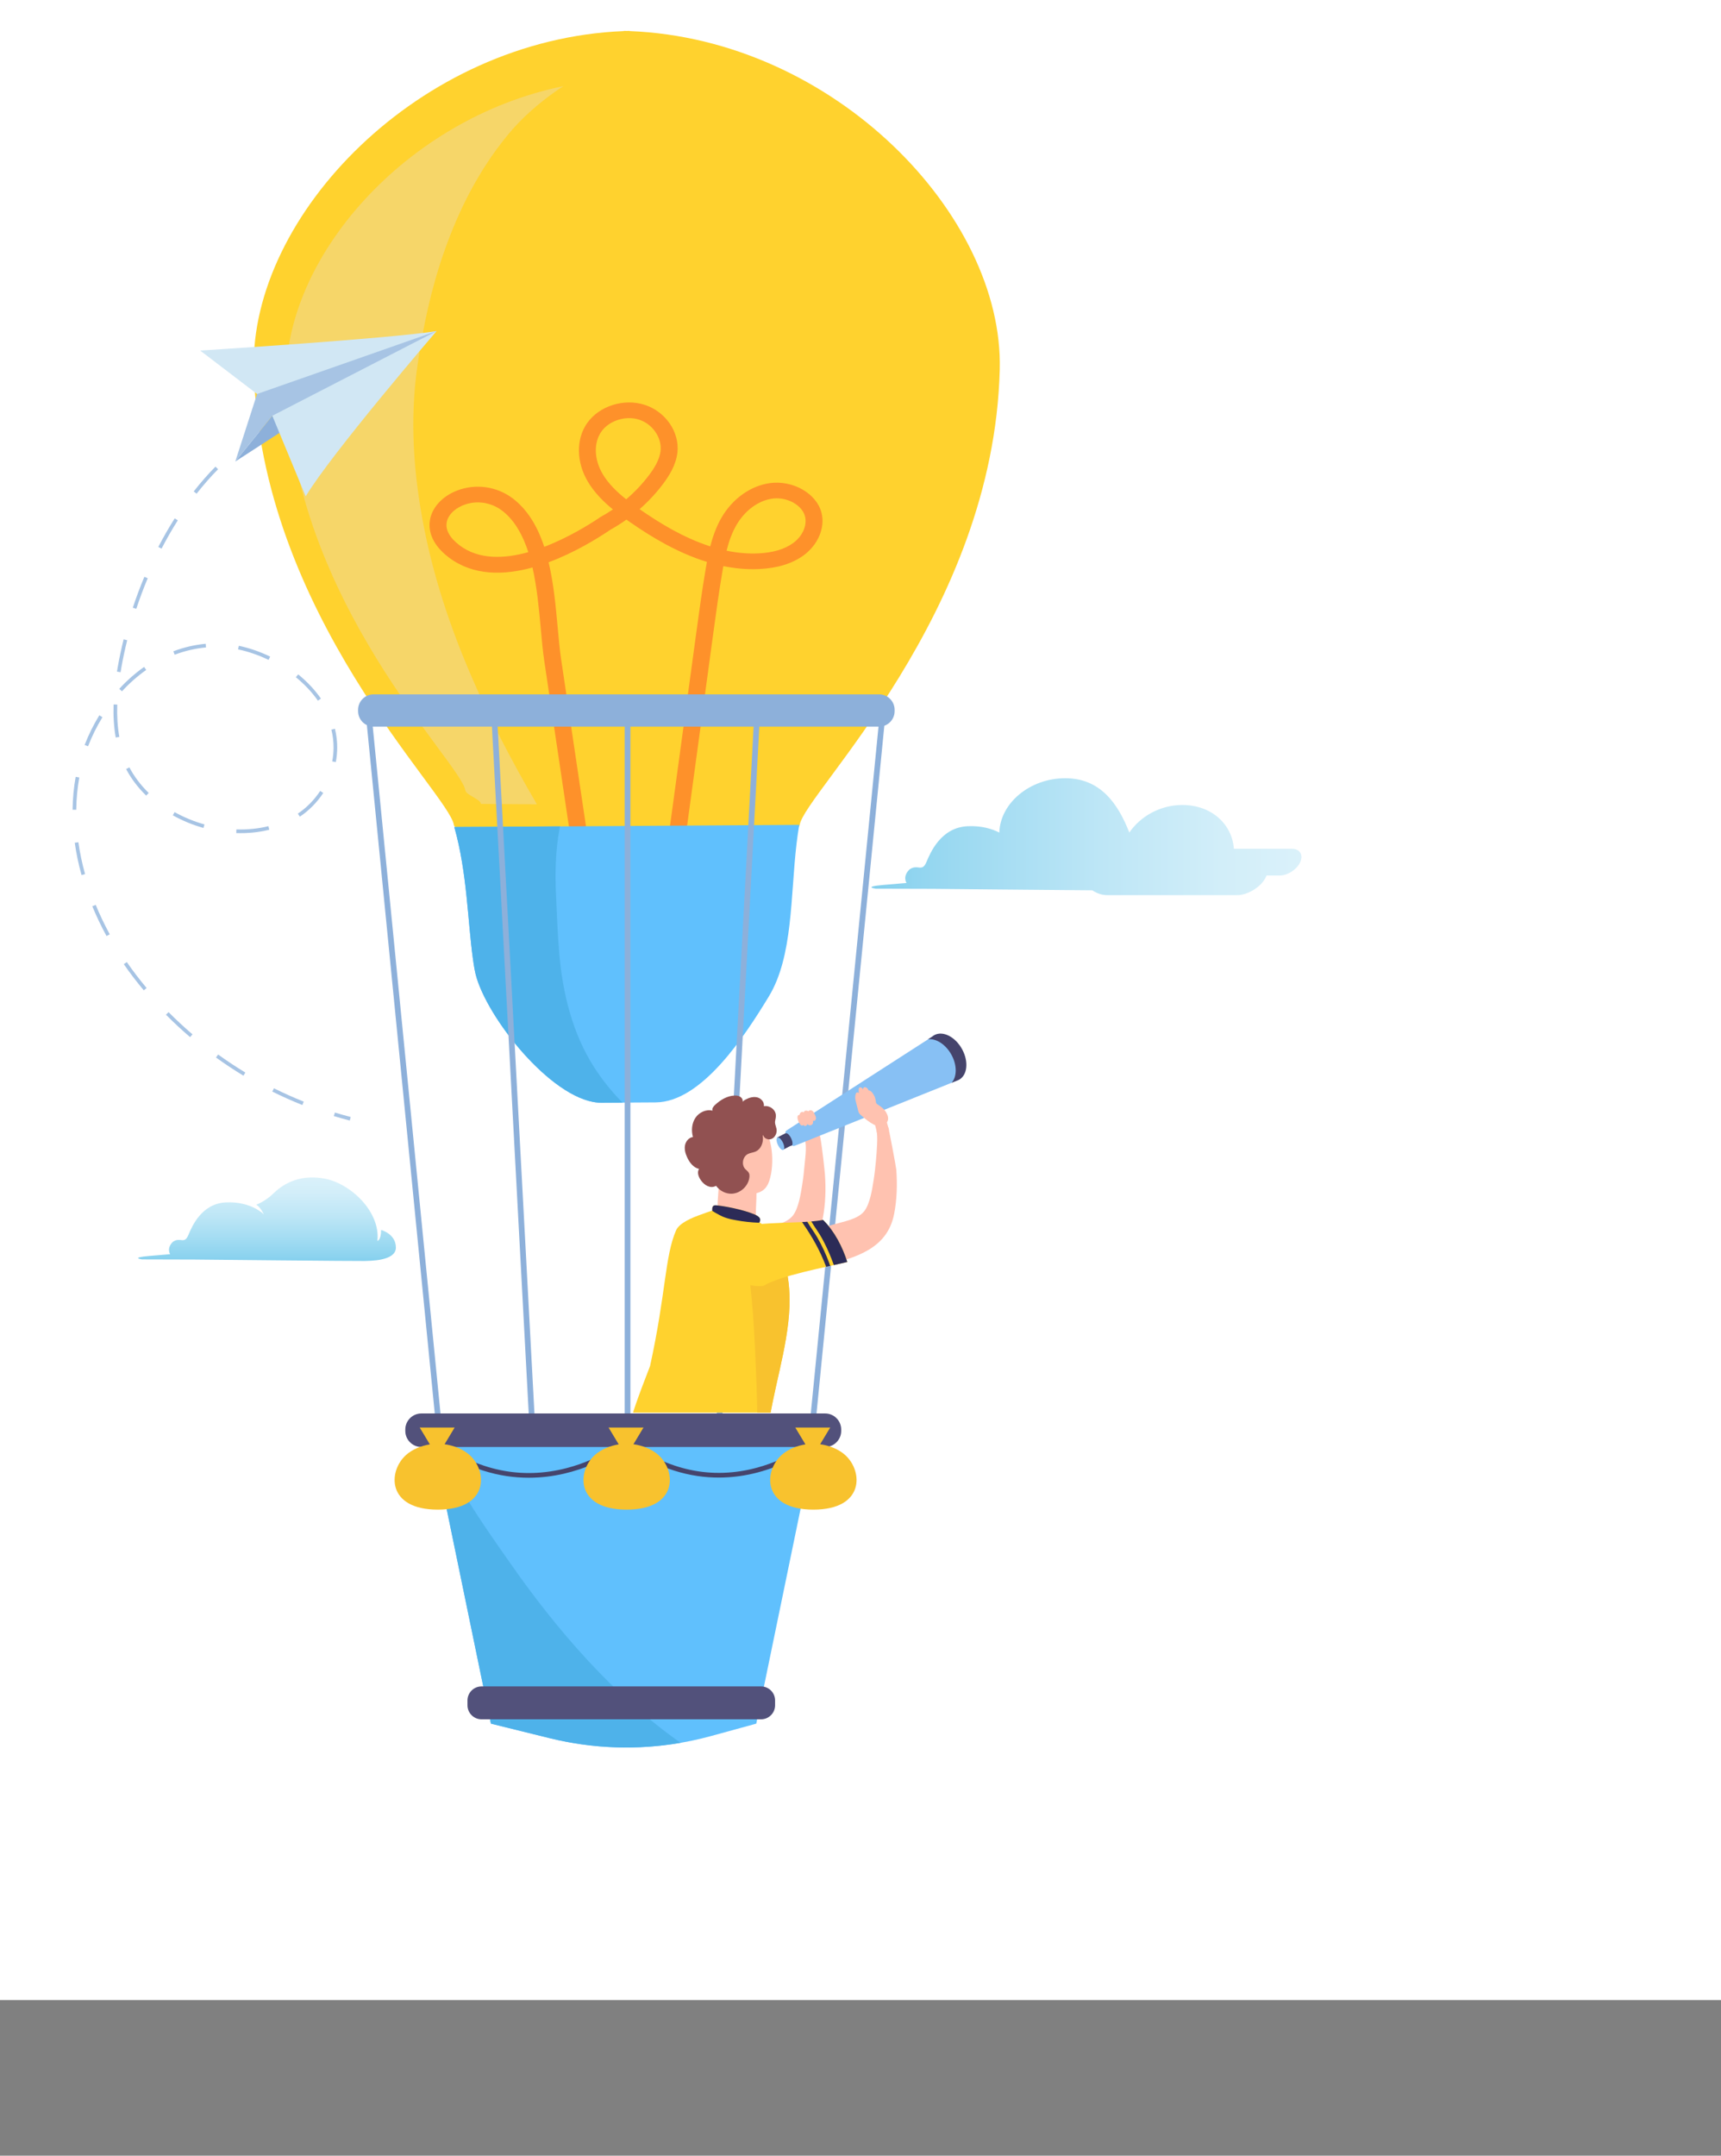 <?xml version="1.0" encoding="utf-8"?>
<!-- Generator: Adobe Illustrator 16.0.0, SVG Export Plug-In . SVG Version: 6.00 Build 0)  -->
<!DOCTYPE svg PUBLIC "-//W3C//DTD SVG 1.1//EN" "http://www.w3.org/Graphics/SVG/1.1/DTD/svg11.dtd">
<svg version="1.1" id="Layer_1" xmlns="http://www.w3.org/2000/svg" xmlns:xlink="http://www.w3.org/1999/xlink" x="0px" y="0px"
	 width="830px" height="1039px" viewBox="0 0 830 1039" enable-background="new 0 0 830 1039" xml:space="preserve">
<rect x="0" y="0" width="830" height="1039" fill="#808080" stroke="none"/>
<g>
	<rect x="-214" y="-85" fill="#FFFFFF" width="1049" height="1049"/>
	<g>
		<g>
			<path fill="#FFD22E" d="M300.961,14.977v-0.099c0.441,0.011,0.88,0.035,1.32,0.049c0.44-0.014,0.878-0.039,1.32-0.049v0.099
				c98.783,3.852,180.423,88.887,178.56,163.079c-2.962,117.874-94.091,204.222-96.49,219.537c-0.375,2.392-8.36,4.809-8.374,7.228
				l-73.696,0.515v0.017l-1.32-0.008l-1.32,0.008v-0.017l-73.696-0.515c-0.014-2.419-8-4.836-8.375-7.228
				c-2.398-15.315-93.527-101.663-96.488-219.537C120.538,103.863,202.179,18.828,300.961,14.977z"/>
			<path opacity="0.5" fill="#EFDBA5" d="M271.718,41.518c-1.181,0.744-2.347,1.515-3.491,2.322
				c-8.74,6.165-16.779,13.16-23.558,21.449c-13.775,16.847-23.401,35.795-30.565,56.302c-6.226,17.821-10.185,36.383-12.841,55.048
				c-3.719,26.123-1.789,52.443,3.349,78.26c9.347,46.968,30.254,91.546,54.325,132.771l-26.998-0.188
				c-0.012-2.167-7.164-4.332-7.5-6.475c-2.148-13.716-83.765-91.051-86.417-196.622C136.521,124.638,195.492,57.049,271.718,41.518
				z"/>
			<g>
				<g>
					<path fill="#FE912A" d="M216.433,268.667c11.762,8.907,26.508,8.671,40.371,4.858c2.2,9.641,3.15,20.103,4.002,29.482
						c0.506,5.591,0.986,10.874,1.678,15.52l12.621,84.74l8.098-1.036l-12.621-84.739c-0.665-4.45-1.133-9.634-1.63-15.123
						c-0.904-9.94-1.908-21.011-4.373-31.365c12.255-4.545,23.159-11.183,29.758-15.639l-0.008-0.009
						c2.68-1.497,5.292-3.121,7.785-4.912c0.602,0.43,1.2,0.844,1.791,1.254c9.575,6.642,22.404,14.636,37.034,19.13
						c-0.188,1.025-0.368,2.044-0.542,3.055c-1.773,10.346-3.208,20.886-4.594,31.076l-13.205,97.023l8.11,0.933l13.204-97.022
						c1.379-10.132,2.805-20.603,4.558-30.83c0.126-0.739,0.254-1.474,0.386-2.208c5.589,1.141,11.396,1.711,17.323,1.412
						c8.777-0.41,15.979-2.634,21.406-6.61c6.942-5.083,10.409-13.289,8.634-20.418c-2.354-9.414-13.84-15.98-25.124-14.354
						c-9.154,1.328-17.763,7.469-23.027,16.444c-2.603,4.44-4.287,9.205-5.52,14.021c-13.17-4.223-24.911-11.581-33.735-17.695
						c-0.115-0.083-0.229-0.161-0.347-0.244c4.181-3.663,7.976-7.733,11.278-12.118c2.659-3.53,6.272-8.947,6.966-15.225
						c1.076-9.79-5.677-19.644-15.711-22.917c-10.04-3.263-21.986,0.483-27.8,8.733c-5.452,7.731-5.31,18.856,0.362,28.347
						c3.146,5.26,7.475,9.583,12.032,13.305c-2.08,1.411-4.232,2.718-6.442,3.914l0.026,0.043
						c-5.016,3.367-15.148,9.666-26.684,14.071c-2.911-8.831-7.246-16.725-13.976-22.367c-7.414-6.208-17.289-8.198-26.439-5.324
						c-7.771,2.445-13.386,7.962-14.654,14.402C206.682,254.034,206.87,261.418,216.433,268.667z M350.406,265.43
						c1.1-4.406,2.569-8.624,4.846-12.504c4.053-6.911,10.445-11.611,17.099-12.568c0.714-0.108,1.432-0.158,2.144-0.162
						c6.367-0.04,12.502,3.71,13.758,8.746c1.084,4.344-1.223,9.486-5.738,12.792c-4.068,2.979-9.7,4.657-16.74,4.987
						C360.53,266.966,355.398,266.461,350.406,265.43z M290.711,228.569c-4.227-7.075-4.49-15.144-0.67-20.561
						c2.835-4.024,8.098-6.439,13.291-6.472c1.684-0.011,3.359,0.229,4.943,0.746c6.47,2.11,10.999,8.711,10.303,15.028
						c-0.498,4.526-3.4,8.826-5.539,11.664c-3.209,4.262-6.928,8.188-11.042,11.683
						C297.646,237.216,293.521,233.266,290.711,228.569z M215.462,251.622c0.725-3.681,4.352-7.055,9.237-8.592
						c6.312-1.989,13.152-0.57,18.322,3.772c5.564,4.659,9.242,11.506,11.768,19.319c-11.708,3.278-23.945,3.689-33.174-3.305
						C216.86,259.21,214.73,255.341,215.462,251.622z"/>
					<path fill="#60C0FD" d="M219.099,398.618l166.366-1.048c-0.526,3.02-0.947,6.019-1.299,8.986
						c-2.98,25.244-1.63,54.431-13.394,73.76c-11.315,18.592-32.17,50.886-54.59,51.028c0,0-26.014,0.164-26.016,0.164
						c-22.016,0.137-53.322-37.999-60.207-59.872c-0.973-3.087-1.425-6.284-1.877-9.499
						C225.561,444.256,225.331,420.534,219.099,398.618z"/>
					<path fill="#4EB2EA" d="M345.054,515.508c-0.899-0.335-1.798-0.669-2.708-0.985c0.771,0.268,1.357,0.474,1.802,0.631
						c0.376,0.143,0.712,0.264,0.922,0.338C345.064,515.497,345.059,515.503,345.054,515.508z"/>
					<path fill="#4EB2EA" d="M270.103,398.297c-0.097,0.363-0.185,0.73-0.252,1.104c-1.911,10.564-2.213,21.039-1.702,31.729
						c0.453,9.45,0.744,18.982,1.563,28.406c1.667,19.172,6.308,38.455,16.816,54.835c3.952,6.157,8.548,11.919,13.73,17.073
						c-5.398,0.035-10.091,0.064-10.092,0.064c-22.016,0.137-53.322-37.999-60.207-59.872c-0.973-3.087-1.425-6.284-1.877-9.499
						c-2.521-17.882-2.751-41.604-8.984-63.52L270.103,398.297z"/>
				</g>
			</g>
		</g>
		<path fill="#8DB0DA" d="M180.134,350.224h243.88c4.091,0,7.438-3.347,7.438-7.437v-0.674c0-4.09-3.348-7.437-7.438-7.437h-243.88
			c-4.091,0-7.438,3.347-7.438,7.437v0.674C172.697,346.877,176.043,350.224,180.134,350.224z"/>
		<path fill="#60C0FD" d="M236.764,830.771l28.22,6.975c25.671,6.344,52.368,6.006,77.896-0.987l21.858-5.987l29.249-141.723
			H207.514L236.764,830.771z"/>
		<path fill="#4EB2EA" d="M246.03,753.357c22.881,32.78,50.127,64.077,82.203,86.66c-20.978,3.618-42.449,2.868-63.248-2.272
			l-28.22-6.975l-29.25-141.723h1.844C217.008,712.677,232.492,733.963,246.03,753.357z"/>
		<path fill="#52517B" d="M232.203,828.68H367.06c3.712,0,6.748-3.036,6.748-6.748v-2.354c0-3.712-3.036-6.748-6.748-6.748H232.203
			c-3.712,0-6.749,3.036-6.749,6.748v2.354C225.454,825.644,228.491,828.68,232.203,828.68z"/>
		<path fill="#45446C" d="M255.028,712.249c24.331,0,42.512-12.24,46.729-15.348c16.048,11.423,31.448,15.271,44.896,15.272
			c27.479,0.001,46.839-16.046,47.127-16.29c0.545-0.464,0.555-1.222,0.021-1.693c-0.535-0.474-1.411-0.479-1.955-0.019
			c-0.104,0.087-10.591,8.865-26.778,13.234c-21.604,5.831-42.613,1.456-62.445-12.996c-0.539-0.394-1.331-0.373-1.841,0.047
			c-0.106,0.088-10.854,8.796-27.301,13.094c-21.952,5.736-43.14,1.315-62.978-13.141c-0.585-0.427-1.457-0.362-1.947,0.145
			c-0.492,0.507-0.417,1.265,0.168,1.688C225.193,708.246,241.116,712.249,255.028,712.249z"/>
		<polygon fill="#8DB0DA" points="393.256,686.636 427.297,341.635 424.568,341.273 390.529,686.274 		"/>
		<polygon fill="#8DB0DA" points="348.186,686.555 366.587,343.147 363.836,342.949 345.436,686.356 		"/>
		<polygon fill="#8DB0DA" points="210.204,686.636 212.932,686.274 178.891,341.273 176.163,341.635 		"/>
		<polygon fill="#8DB0DA" points="255.273,686.555 258.024,686.356 239.624,342.949 236.873,343.147 		"/>
		<rect x="301.27" y="342.45" fill="#8DB0DA" width="2.76" height="343.209"/>
		<g>
			<defs>
				<rect id="SVGID_1_" x="211.178" y="453.034" width="275.905" height="227.825"/>
			</defs>
			<clipPath id="SVGID_2_">
				<use xlink:href="#SVGID_1_"  overflow="visible"/>
			</clipPath>
			<g clip-path="url(#SVGID_2_)">
				<g>
					<path fill="#BC9371" d="M271.223,870.592c-3.526-1.252-6.772-3.121-8.938-6.215c3.144-6.099,6.055-11.291,7.451-13.364
						c1.957-2.905,3.882-5.83,5.77-8.779c0.945-1.476,1.88-2.957,2.804-4.445c0.668-1.073,2.421-2.982,2.583-4.22
						c7.328-12.166,14.412-24.923,18.663-38.539c1.729-5.541,3.212-11.666,2.432-17.508c-3.142-25.305-4.178-58.729,3.899-93.489
						l40.504,9.076c-1.817,10.203-10.687,87.426-20.519,104.156c-8.011,13.626-15.648,26.58-25.776,38.623
						c-6.431,7.646-12.937,15.231-19.482,22.78C277.176,862.63,274.082,866.543,271.223,870.592z"/>
					<path fill="#CEAB8B" d="M341.805,886.802c-0.283-0.053-0.563-0.115-0.847-0.161c-1.47-0.241-2.813-0.386-4.135-1.146
						c-0.438-0.249-0.813-0.519-1.183-0.783c6.421-24.144,19.045-80.019,12.292-101.521c-3.927-12.504-26.279-42.677-26.846-98.062
						l47.767,10.173c-5.36,42.749,15.794,84.582,12.051,103.153c-3.029,15.04-23.522,64.816-33.376,88.296
						C345.583,886.823,343.681,886.882,341.805,886.802z"/>
					<path fill="#FFC2B0" d="M428.367,543.311c-2.325,0.123-3.182,1.188-5.612,1.799c0.651,2.773,0.11,9.602-0.304,14.263
						c-0.282,3.167-0.628,6.331-1.13,9.473c-0.69,4.329-1.721,11.342-4.495,14.901c-3.013,3.864-9.857,5.003-14.398,6.313
						c-5.42,1.563-10.902,2.918-16.396,4.204c-4.747,1.11-9.51,2.16-14.283,3.16c-1.278,0.27-4.889,0.325-5.897,1.206
						c-0.003,0.001-6.949,6.059-3.049,11.937c3.902,5.877,16.46,3.171,16.46,3.171c6.089-0.875,12.141-2.183,18.096-3.691
						c15.134-3.831,30.541-7.939,33.859-24.945c1.372-7.027,1.562-14.229,1.042-21.359
						C432.164,562.438,428.548,543.301,428.367,543.311z"/>
					<path fill="#FFC2B0" d="M395.643,548.418c-0.252-1.338-0.482-2.178-0.662-2.168c-2.324,0.122-4.87,0.53-7.303,1.142
						c1.679,4.5,0.762,9.446,0.348,14.106c-0.281,3.167-0.629,6.332-1.129,9.472c-0.692,4.331-1.722,11.343-4.496,14.901
						c-3.014,3.866-9.857,5.004-14.399,6.314c-5.42,1.563-10.901,2.918-16.395,4.202c-4.747,1.112-9.51,2.161-14.283,3.162
						c-1.278,0.268-4.888,0.325-5.899,1.205c-0.001,0.002-6.947,6.06-3.047,11.937c3.902,5.878,16.46,3.172,16.46,3.172
						c6.088-0.877,12.141-2.183,18.095-3.69c15.135-3.834,30.541-7.941,33.861-24.947c1.371-7.026,1.56-14.229,1.041-21.36
						C397.739,564.563,396.553,553.246,395.643,548.418z"/>
					<path fill="#FFC2B0" d="M271.234,870.577c-3.41,4.825-6.48,9.843-9.323,15.403c0,0,9.813,11.589,10.175,14.729
						c0.362,3.141-1.729,3.381-8.365,0.969c-6.636-2.414-13.216-9.2-13.216-9.2c0.438-4.793,6.419-17.701,11.743-28.031
						C264.972,866.936,267.977,869.121,271.234,870.577z"/>
					<g>
						<path fill="#FFC2B0" d="M335.641,884.711c3.765,1.256,8.053,1.954,11.948,1.896c-3.232,7.703-5.513,12.571-5.513,12.571
							l-1.753,3.523c0,0,10.691,2.193,21.351,6.915c10.657,4.72,18.24,10.401-4.173,6.503c-22.409-3.898-28.851-5.441-28.286-9.477
							c0.564-4.033,3.425-11.465,3.426-11.469C333.216,893.487,334.074,889.77,335.641,884.711z"/>
						<path fill="#492817" d="M332.965,894.216c3.552,1.203,7.081,1.869,10.52,1.864c-0.835,1.97-3.161,6.621-3.161,6.621
							s10.691,2.193,21.351,6.915c10.657,4.72,18.24,10.401-4.173,6.503c-22.409-3.898-28.851-5.441-28.286-9.477
							c0.564-4.033,3.425-11.465,3.426-11.469C332.731,894.91,332.843,894.577,332.965,894.216z"/>
					</g>
					<path fill="#492817" d="M265.699,879.137c-1.306,2.206-2.573,4.467-3.788,6.844c0,0,9.813,11.589,10.175,14.729
						c0.362,3.141-1.729,3.381-8.365,0.969c-6.636-2.414-13.216-9.2-13.216-9.2c0.3-3.27,3.178-10.315,6.667-17.743
						C259.746,876.583,262.563,878.091,265.699,879.137z"/>
					<path fill="#FFC2B0" d="M346.801,569.022c0.024-0.359,0.054-0.724,0.091-1.084c-0.389-0.516-0.755-1.045-1.083-1.602
						c-2.887-4.905-3.174-11.252-0.553-16.279c3.045-5.842,15.318-14.263,21.331-8.759c6.299,5.766,7.013,19.699,4.502,27.592
						c-0.443,1.396-1.067,2.765-2.061,3.851c-1.11,1.216-2.587,1.969-4.196,2.369c0.024,3.444-0.365,7.164-0.274,10.295
						c0.108,3.757,0.239,8.201-1.414,10.459c-1.36,1.861-3.3,1.291-4.997,0.635c-3.85-1.489-7.987-3.276-10.587-8.629
						c-0.595-1.229-1.097-2.642-1.326-4.209c-0.272-1.858-0.149-3.806-0.022-5.699C346.406,574.981,346.604,572.002,346.801,569.022
						z"/>
					<path fill="#FFD22E" d="M380.753,629.604c0.605-15.969-3.835-32.049-13.777-40.004c0,0-0.269-0.127-0.746-0.339
						c0.691-1.341,0.768-2.555-2.195-3.865c-5.558-2.456-15.538-4.238-18.725-4.457c-1.758-0.122-1.846,1.087-1.832,2.622
						c-1.701,0.389-3.459,1.16-4.959,1.672c-4.819,1.641-10.954,4.277-12.476,7.793c-5.45,12.587-4.797,30.062-12.535,65.393
						c-5.642,14.468-9.649,25.608-9.002,26.445c1.722,2.225,48.809,16.087,60.171,15.31c0.333,0.054,0.668,0.111,1,0.161
						c5.488,0.83,4.3-7.771,4.445-9.103C372.377,670.646,379.967,650.302,380.753,629.604z"/>
					<path fill="#2C2B57" d="M348.518,586.375c2.817,1.229,6.027,1.69,9.036,2.189c3.169,0.527,9.153,0.909,8.676,0.697
						c0.691-1.341,0.768-2.555-2.195-3.865c-5.558-2.456-15.538-4.238-18.725-4.457c-1.758-0.122-1.846,1.087-1.832,2.622
						C343.345,583.591,346.618,585.549,348.518,586.375z"/>
					<path fill="#F8C22E" d="M380.753,629.604c0.567-14.983-3.308-30.064-12.001-38.441c-0.014,4.943-3.53,9.932-9.724,9.382
						c4.217,22.17,4.956,44.666,5.835,67.139c0.39,9.942,0.477,19.739,0.104,29.682c-0.035,0.951-0.058,1.899-0.072,2.846
						c0.262,0.041,0.522,0.085,0.781,0.124c5.488,0.83,4.3-7.771,4.445-9.103C372.377,670.646,379.967,650.302,380.753,629.604z"/>
					<g>
						<polygon fill="#45446C" points="396.001,544.675 377.878,554.032 374.809,548.271 392.932,538.913 						"/>
						<path fill="#87C0F4" d="M463.761,505.933c-3.218-5.947-9.153-9.035-13.259-6.899c-0.361,0.189-0.686,0.421-0.994,0.674
							l-70.228,45.192c-0.481,0.311-0.646,0.938-0.376,1.444l2.895,5.435c0.265,0.497,0.86,0.715,1.383,0.504l78.139-31.362
							c0.08-0.027,0.156-0.063,0.234-0.094l0.598-0.24l-0.008-0.015c0.003-0.001,0.005-0.002,0.008-0.002
							C466.258,518.432,466.978,511.879,463.761,505.933z"/>
						<path fill="#45446C" d="M464.04,505.778c-3.229-5.969-9.188-9.068-13.308-6.923c-0.363,0.188-0.688,0.421-0.998,0.675
							l-2.198,1.414c3.892-0.551,8.624,2.438,11.375,7.527c2.743,5.067,2.625,10.563,0.008,13.423l2.672-1.072
							c0.079-0.027,0.156-0.063,0.235-0.096l0.599-0.239l-0.009-0.014c0.004-0.001,0.007-0.003,0.009-0.005
							C466.545,518.323,467.268,511.747,464.04,505.778z"/>
					</g>
					<path fill="#FFC2B0" d="M418.758,525.285c-0.205-0.554-0.672-1.008-1.234-1.201c-0.111-0.039-0.229-0.067-0.348-0.077
						c-0.136-0.011-0.272,0.004-0.398,0.058c-0.194,0.083-0.342,0.255-0.428,0.447c-0.083,0.184-0.086,0.386-0.149,0.569
						c-0.151-0.12-0.19-0.353-0.325-0.504c-0.164-0.187-0.375-0.331-0.614-0.407c-0.246-0.077-0.53-0.127-0.748,0.007
						c-0.409,0.251-0.359,0.914-0.369,1.325c-0.014,0.462,0.021,0.925,0.095,1.383c-0.152-0.144-0.322-0.262-0.521-0.337
						c-0.089-0.034-0.183-0.06-0.277-0.059c-0.356,0.006-0.589,0.366-0.712,0.698c-0.428,1.145-0.344,2.442-0.006,3.602
						c0.357,1.224,0.571,2.485,0.938,3.704c0.175,0.583,0.251,1.199,0.519,1.753c0.303,0.625,0.857,1.086,1.374,1.539
						c1.817,1.592,3.697,3.086,5.839,4.235c0.227,0.122,0.448,0.227,0.67,0.32l0.919,3.677l5.789-1.223l-1.036-3.814
						c0.017-0.024,0.042-0.042,0.058-0.068c0.53-0.83,0.663-1.81,0.421-2.763c-0.221-0.868-0.662-1.74-1.162-2.486
						c-0.251-0.372-0.517-0.751-0.846-1.053c-0.715-0.657-1.446-1.299-2.278-1.821c-0.368-0.231-0.737-0.459-1.068-0.752
						c-0.259-0.231-0.396-0.48-0.406-0.816c-0.027-0.824-0.358-1.587-0.515-2.386c-0.028-0.144-0.106-0.28-0.173-0.415
						c-0.415-0.854-1.021-1.872-1.786-2.467c-0.207-0.162-0.454-0.287-0.718-0.326c-0.146-0.021-0.279,0.038-0.39-0.099
						C418.816,525.458,418.79,525.37,418.758,525.285z"/>
					<path fill="#FFC2B0" d="M385.977,542.015c0.198,0.223,0.436,0.437,0.732,0.491c0.296,0.055,0.648-0.117,0.688-0.409
						c0.145,0.348,0.508,0.598,0.888,0.609c0.38,0.014,0.758-0.212,0.921-0.55c0.05-0.104,0.098-0.229,0.208-0.261
						c0.132-0.038,0.25,0.081,0.35,0.174c0.498,0.462,1.356,0.423,1.86-0.029c0.504-0.451,0.642-1.227,0.404-1.858
						c0.429,0.206,0.977-0.004,1.247-0.389s0.302-0.894,0.2-1.353c-0.102-0.458-0.321-0.882-0.523-1.307
						c-0.298-0.63-0.588-1.306-1.153-1.719c-0.567-0.414-1.514-0.408-1.849,0.201c-0.438-0.191-0.911-0.362-1.385-0.3
						c-0.474,0.063-0.938,0.434-0.94,0.905c-0.315-0.393-0.964-0.376-1.37-0.077c-0.405,0.297-0.608,0.792-0.735,1.273
						c-1.037-0.15-1.001,1.346-0.817,1.963C384.98,540.323,385.308,541.266,385.977,542.015z"/>
					<path fill="#FFD22E" d="M350.979,605.494c0.597-1.241-0.93-10.501,6.272-13.569c8.231-3.509,29.264-1.847,39.693-3.945
						c5.514,5.432,9.4,13.036,11.688,20.285c-9.965,2.416-32.434,6.603-40.315,11.434c-0.773,0.474-6.525,0.139-8.527-0.901
						C353.76,615.666,351.484,610.97,350.979,605.494z"/>
					<path fill="#2C2B57" d="M396.461,596.925c1.72,3.146,3.219,6.411,4.533,9.746c0.403,1.018,0.783,2.043,1.148,3.075
						c2.465-0.547,4.686-1.043,6.49-1.481c-2.288-7.249-6.175-14.854-11.688-20.285c-1.651,0.333-3.571,0.57-5.661,0.749
						C392.922,591.502,394.917,594.101,396.461,596.925z"/>
					<path fill="#2C2B57" d="M398.45,610.566c0.663-0.147,1.315-0.293,1.954-0.435c-0.188-0.528-0.368-1.061-0.565-1.587
						c-1.567-4.155-3.433-8.196-5.64-12.054c-1.49-2.608-3.359-5.01-4.846-7.617c-0.828,0.057-1.676,0.104-2.54,0.148
						C391.935,596.436,395.346,602.526,398.45,610.566z"/>
				</g>
				<path fill="#915151" d="M374.563,545.184c0.123-1.814-1.091-3.269-0.725-4.972c0.371-1.723,0.682-3.194-0.352-4.803
					c-1.063-1.65-3.153-2.57-5.087-2.238c0.323-1.904-1.271-3.749-3.138-4.241c-1.867-0.49-3.862,0.087-5.575,0.976
					c-0.581,0.3-1.156,0.647-1.548,1.171c0.236-0.924-0.315-1.92-1.119-2.435c-0.803-0.513-1.801-0.629-2.755-0.596
					c-3.577,0.12-6.854,2.107-9.463,4.557c-0.767,0.72-1.55,1.747-1.157,2.721c-3.091-0.805-6.512,0.821-8.278,3.482
					s-2.019,6.14-1.174,9.221c-1.969,0.233-3.474,2.071-3.836,4.021c-0.362,1.949,0.209,3.959,1.032,5.764
					c1.151,2.526,3.051,4.986,5.759,5.597c-0.97,1.38-0.427,3.305,0.424,4.761c1.347,2.313,3.827,4.349,6.459,3.865
					c0.464-0.085,0.902-0.255,1.312-0.479c1.757,2.377,4.672,3.937,7.643,3.795c4.225-0.203,8.022-3.813,8.438-8.021
					c0.064-0.65,0.05-1.332-0.229-1.922c-0.383-0.808-1.194-1.309-1.8-1.967c-1.923-2.091-1.218-5.964,1.32-7.24
					c1.196-0.602,2.603-0.661,3.819-1.224c2.343-1.088,3.499-3.887,3.416-6.47c-0.012-0.383-0.058-0.746-0.095-1.115
					c0.07-0.084,0.158-0.156,0.221-0.247c0.393,1.573,2.377,2.4,3.899,1.841C373.496,548.426,374.454,546.8,374.563,545.184z"/>
				
					<ellipse transform="matrix(0.902 -0.432 0.432 0.902 -201.198 216.751)" fill="#87C0F4" cx="376.375" cy="551.125" rx="1.325" ry="3.289"/>
				
					<ellipse transform="matrix(0.902 -0.432 0.432 0.902 -199.922 218.269)" fill="#45446C" cx="380.354" cy="549.075" rx="1.325" ry="3.287"/>
			</g>
		</g>
		<path fill="#52517B" d="M203.19,697.419h194.778c4.247,0,7.723-3.475,7.723-7.723v-0.7c0-4.248-3.476-7.724-7.723-7.724H203.19
			c-4.247,0-7.723,3.476-7.723,7.724v0.7C195.467,693.944,198.943,697.419,203.19,697.419z"/>
		<path fill="#F8C22E" d="M376.934,701.298c3.099-2.776,7.382-4.472,11.499-5.131l-4.884-8.115h16.843l-4.844,8.047
			c4.286,0.59,8.812,2.299,12.049,5.199c8.731,7.826,9.354,26.322-15.331,26.322S368.203,709.124,376.934,701.298z"/>
		<path fill="#F8C22E" d="M286.887,701.298c3.098-2.776,7.38-4.472,11.499-5.131l-4.884-8.115h16.842l-4.844,8.047
			c4.286,0.59,8.813,2.299,12.049,5.199c8.731,7.826,9.354,26.322-15.332,26.322C277.533,727.62,278.156,709.124,286.887,701.298z"
			/>
		<path fill="#F8C22E" d="M195.805,701.298c3.098-2.776,7.38-4.472,11.5-5.131l-4.885-8.115h16.843l-4.843,8.047
			c4.286,0.59,8.812,2.299,12.049,5.199c8.731,7.826,9.354,26.322-15.331,26.322C186.451,727.62,187.074,709.124,195.805,701.298z"
			/>
	</g>
	<g>
		<g>
			<g>
				<path fill="#A7C4E4" d="M103.914,224.91l1.259,1.242c-3.577,3.626-7.062,7.596-10.359,11.801l-1.389-1.09
					C96.761,232.607,100.29,228.584,103.914,224.91z M84.259,249.85l1.492,0.947c-2.754,4.333-5.391,8.924-7.836,13.644l-1.57-0.813
					C78.815,258.863,81.478,254.225,84.259,249.85z M69.621,278.02l1.628,0.683c-2.016,4.808-3.875,9.773-5.525,14.753l-1.678-0.558
					C65.71,287.875,67.585,282.87,69.621,278.02z M59.622,308.151l1.716,0.426c-1.095,4.407-2.041,8.845-2.807,13.189
					c-0.132,0.741-0.259,1.483-0.38,2.225l-1.745-0.285c0.123-0.75,0.251-1.5,0.383-2.247
					C57.565,317.074,58.517,312.596,59.622,308.151z M83.879,313.817c4.96-1.862,10.112-3.047,15.312-3.524l0.163,1.761
					c-5.044,0.462-10.041,1.612-14.853,3.418l-0.265,0.1l-0.636-1.65L83.879,313.817z M69.5,321.455l1.015,1.447
					c-4.158,2.918-8.095,6.387-11.701,10.308l-1.301-1.197C61.205,327.999,65.239,324.446,69.5,321.455z M115.18,311.261
					c5.097,1.077,10.183,2.833,15.117,5.216l-0.769,1.593c-4.806-2.323-9.757-4.032-14.713-5.078L115.18,311.261z M54.78,339.541
					l1.765,0.057c-0.178,5.621,0.148,10.715,1,15.574l-1.741,0.304C54.931,350.497,54.596,345.285,54.78,339.541z M47.905,344.757
					l1.506,0.926c-2.729,4.436-5.064,9.15-6.941,14.01l-1.648-0.638C42.737,354.096,45.12,349.285,47.905,344.757z M143.805,325.042
					c4.332,3.526,8.022,7.447,10.969,11.658l-1.449,1.014c-2.852-4.076-6.431-7.878-10.636-11.301L143.805,325.042z M36.498,374.42
					l1.74,0.313c-0.911,5.05-1.405,10.292-1.465,15.58l-1.767-0.021C35.066,384.908,35.569,379.566,36.498,374.42z M62.391,369.859
					c2.354,4.455,5.494,8.604,9.33,12.335l-1.231,1.268c-3.969-3.859-7.22-8.157-9.662-12.776L62.391,369.859z M159.818,351.675
					l1.715-0.422c0.747,3.029,1.117,6.115,1.099,9.172c-0.012,2.287-0.238,4.604-0.672,6.89l-1.735-0.33
					c0.414-2.18,0.629-4.391,0.641-6.57C160.881,357.504,160.528,354.563,159.818,351.675z M36.05,406.19l1.751-0.245
					c0.708,5.053,1.792,10.217,3.226,15.351l-1.704,0.474C37.869,416.562,36.769,411.319,36.05,406.19z M84.212,391.434
					c4.508,2.518,9.354,4.512,14.402,5.926l-0.479,1.703c-5.181-1.453-10.157-3.5-14.785-6.086L84.212,391.434z M154.423,381.22
					l1.478,0.97c-2.992,4.552-6.894,8.504-11.285,11.428l-0.979-1.471C147.832,389.353,151.562,385.574,154.423,381.22z
					 M114,399.763c5.353,0.176,10.549-0.347,15.446-1.557l0.423,1.716c-5.054,1.25-10.412,1.79-15.929,1.608L114,399.763z
					 M46.154,436.136c1.962,4.767,4.243,9.536,6.773,14.177l-1.552,0.845c-2.561-4.696-4.869-9.522-6.857-14.348L46.154,436.136z
					 M61.158,463.703c1.475,2.144,3.015,4.263,4.58,6.3c1.614,2.104,3.284,4.189,4.965,6.198l-1.355,1.135
					c-1.698-2.027-3.384-4.132-5.013-6.256c-1.582-2.062-3.141-4.208-4.633-6.375L61.158,463.703z M81.299,487.832
					c3.677,3.71,7.558,7.313,11.531,10.708l-1.148,1.343c-4.011-3.426-7.928-7.062-11.639-10.807L81.299,487.832z M105.203,508.268
					c4.246,3.064,8.66,5.985,13.125,8.686l-0.915,1.513c-4.505-2.723-8.96-5.673-13.243-8.765L105.203,508.268z M132.117,524.539
					c4.691,2.338,9.524,4.502,14.364,6.431l-0.657,1.642c-4.883-1.947-9.761-4.131-14.496-6.488L132.117,524.539z"/>
				<path fill="#A7C4E4" d="M161.506,536.234c2.498,0.759,5.063,1.478,7.625,2.135l-0.441,1.713
					c-2.584-0.665-5.175-1.391-7.696-2.156L161.506,536.234z"/>
			</g>
		</g>
		<g>
			<polygon fill="#8DB0DA" points="113.468,222.45 210.551,159.575 131.33,200.391 			"/>
			<path fill="#D1E7F4" d="M96.544,168.967c0,0,91.495-5.736,114.007-9.392c0,0-50.712,58.988-63.126,79.655l-16.096-38.839
				l-7.349-10.491L96.544,168.967z"/>
			<polygon fill="#A7C4E4" points="113.468,222.45 131.33,200.391 210.551,159.575 123.981,189.9 			"/>
		</g>
	</g>
	
		<linearGradient id="SVGID_3_" gradientUnits="userSpaceOnUse" x1="-64.961" y1="607.783" x2="-64.961" y2="567.509" gradientTransform="matrix(1 0 0 1 193.727 0)">
		<stop  offset="0" style="stop-color:#85D0EE"/>
		<stop  offset="0.19" style="stop-color:#9BD9F1"/>
		<stop  offset="0.532" style="stop-color:#BDE6F6"/>
		<stop  offset="0.814" style="stop-color:#D2EEF9"/>
		<stop  offset="1" style="stop-color:#DAF1FA"/>
	</linearGradient>
	<path fill="url(#SVGID_3_)" d="M93.667,607.08l-25.158-0.068c0,0-6.106-0.844,3.593-1.668c9.947-0.845,9.947-0.845,9.947-0.845
		s-1.875-2.86,1.332-5.962c3.67-2.543,5.458,1.458,7.46-3.283c1.664-3.94,6.247-15.136,18.062-15.718
		c12.166-0.601,18.31,5.728,18.31,5.728s-1.529-3.442-3.63-4.615c0,0,4.342-1.59,8.159-5.325c3.852-3.769,11.487-9.459,24.205-7.365
		c13.102,2.156,27.675,16.22,26.055,30.144c0,0,1.775-0.252,1.794-5.289c0,0,7.115,1.838,7.127,8.484
		c0.014,6.646-12.976,6.365-15.199,6.476C173.51,607.885,93.667,607.08,93.667,607.08z"/>
	
		<linearGradient id="SVGID_4_" gradientUnits="userSpaceOnUse" x1="226.538" y1="403.267" x2="433.92" y2="403.267" gradientTransform="matrix(1 0 0 1 193.727 0)">
		<stop  offset="0" style="stop-color:#85D0EE"/>
		<stop  offset="0.19" style="stop-color:#9BD9F1"/>
		<stop  offset="0.532" style="stop-color:#BDE6F6"/>
		<stop  offset="0.814" style="stop-color:#D2EEF9"/>
		<stop  offset="1" style="stop-color:#DAF1FA"/>
	</linearGradient>
	<path fill="url(#SVGID_4_)" d="M622.977,409.083h-27.913c-0.797-11.594-10.53-21.087-24.841-21.087
		c-10.741,0-20.209,5.478-25.579,13.272c-5.505-14.076-14.041-26.174-30.888-26.174c-17.131,0-31.409,12.057-31.8,26.191
		c-3.347-1.71-8.459-3.398-15.349-3.058c-12.946,0.639-17.969,12.905-19.792,17.225c-2.193,5.194-4.151,0.812-8.176,3.598
		c-3.512,3.397-1.458,6.532-1.458,6.532s0,0-10.899,0.926c-10.63,0.903-3.938,1.829-3.938,1.829l27.567,0.074
		c0,0,51.931,0.524,76.883,0.708c2.155,1.441,4.683,2.32,7.001,2.32h3.416h9.921h37.047h12.588c4.278,0,9.892-2.977,12.755-7.008
		c0.588-0.831,1.024-1.649,1.308-2.433h6.316c3.692,0,8.067-2.719,9.79-6.183C628.742,412.184,626.995,409.083,622.977,409.083z"/>
</g>
</svg>

